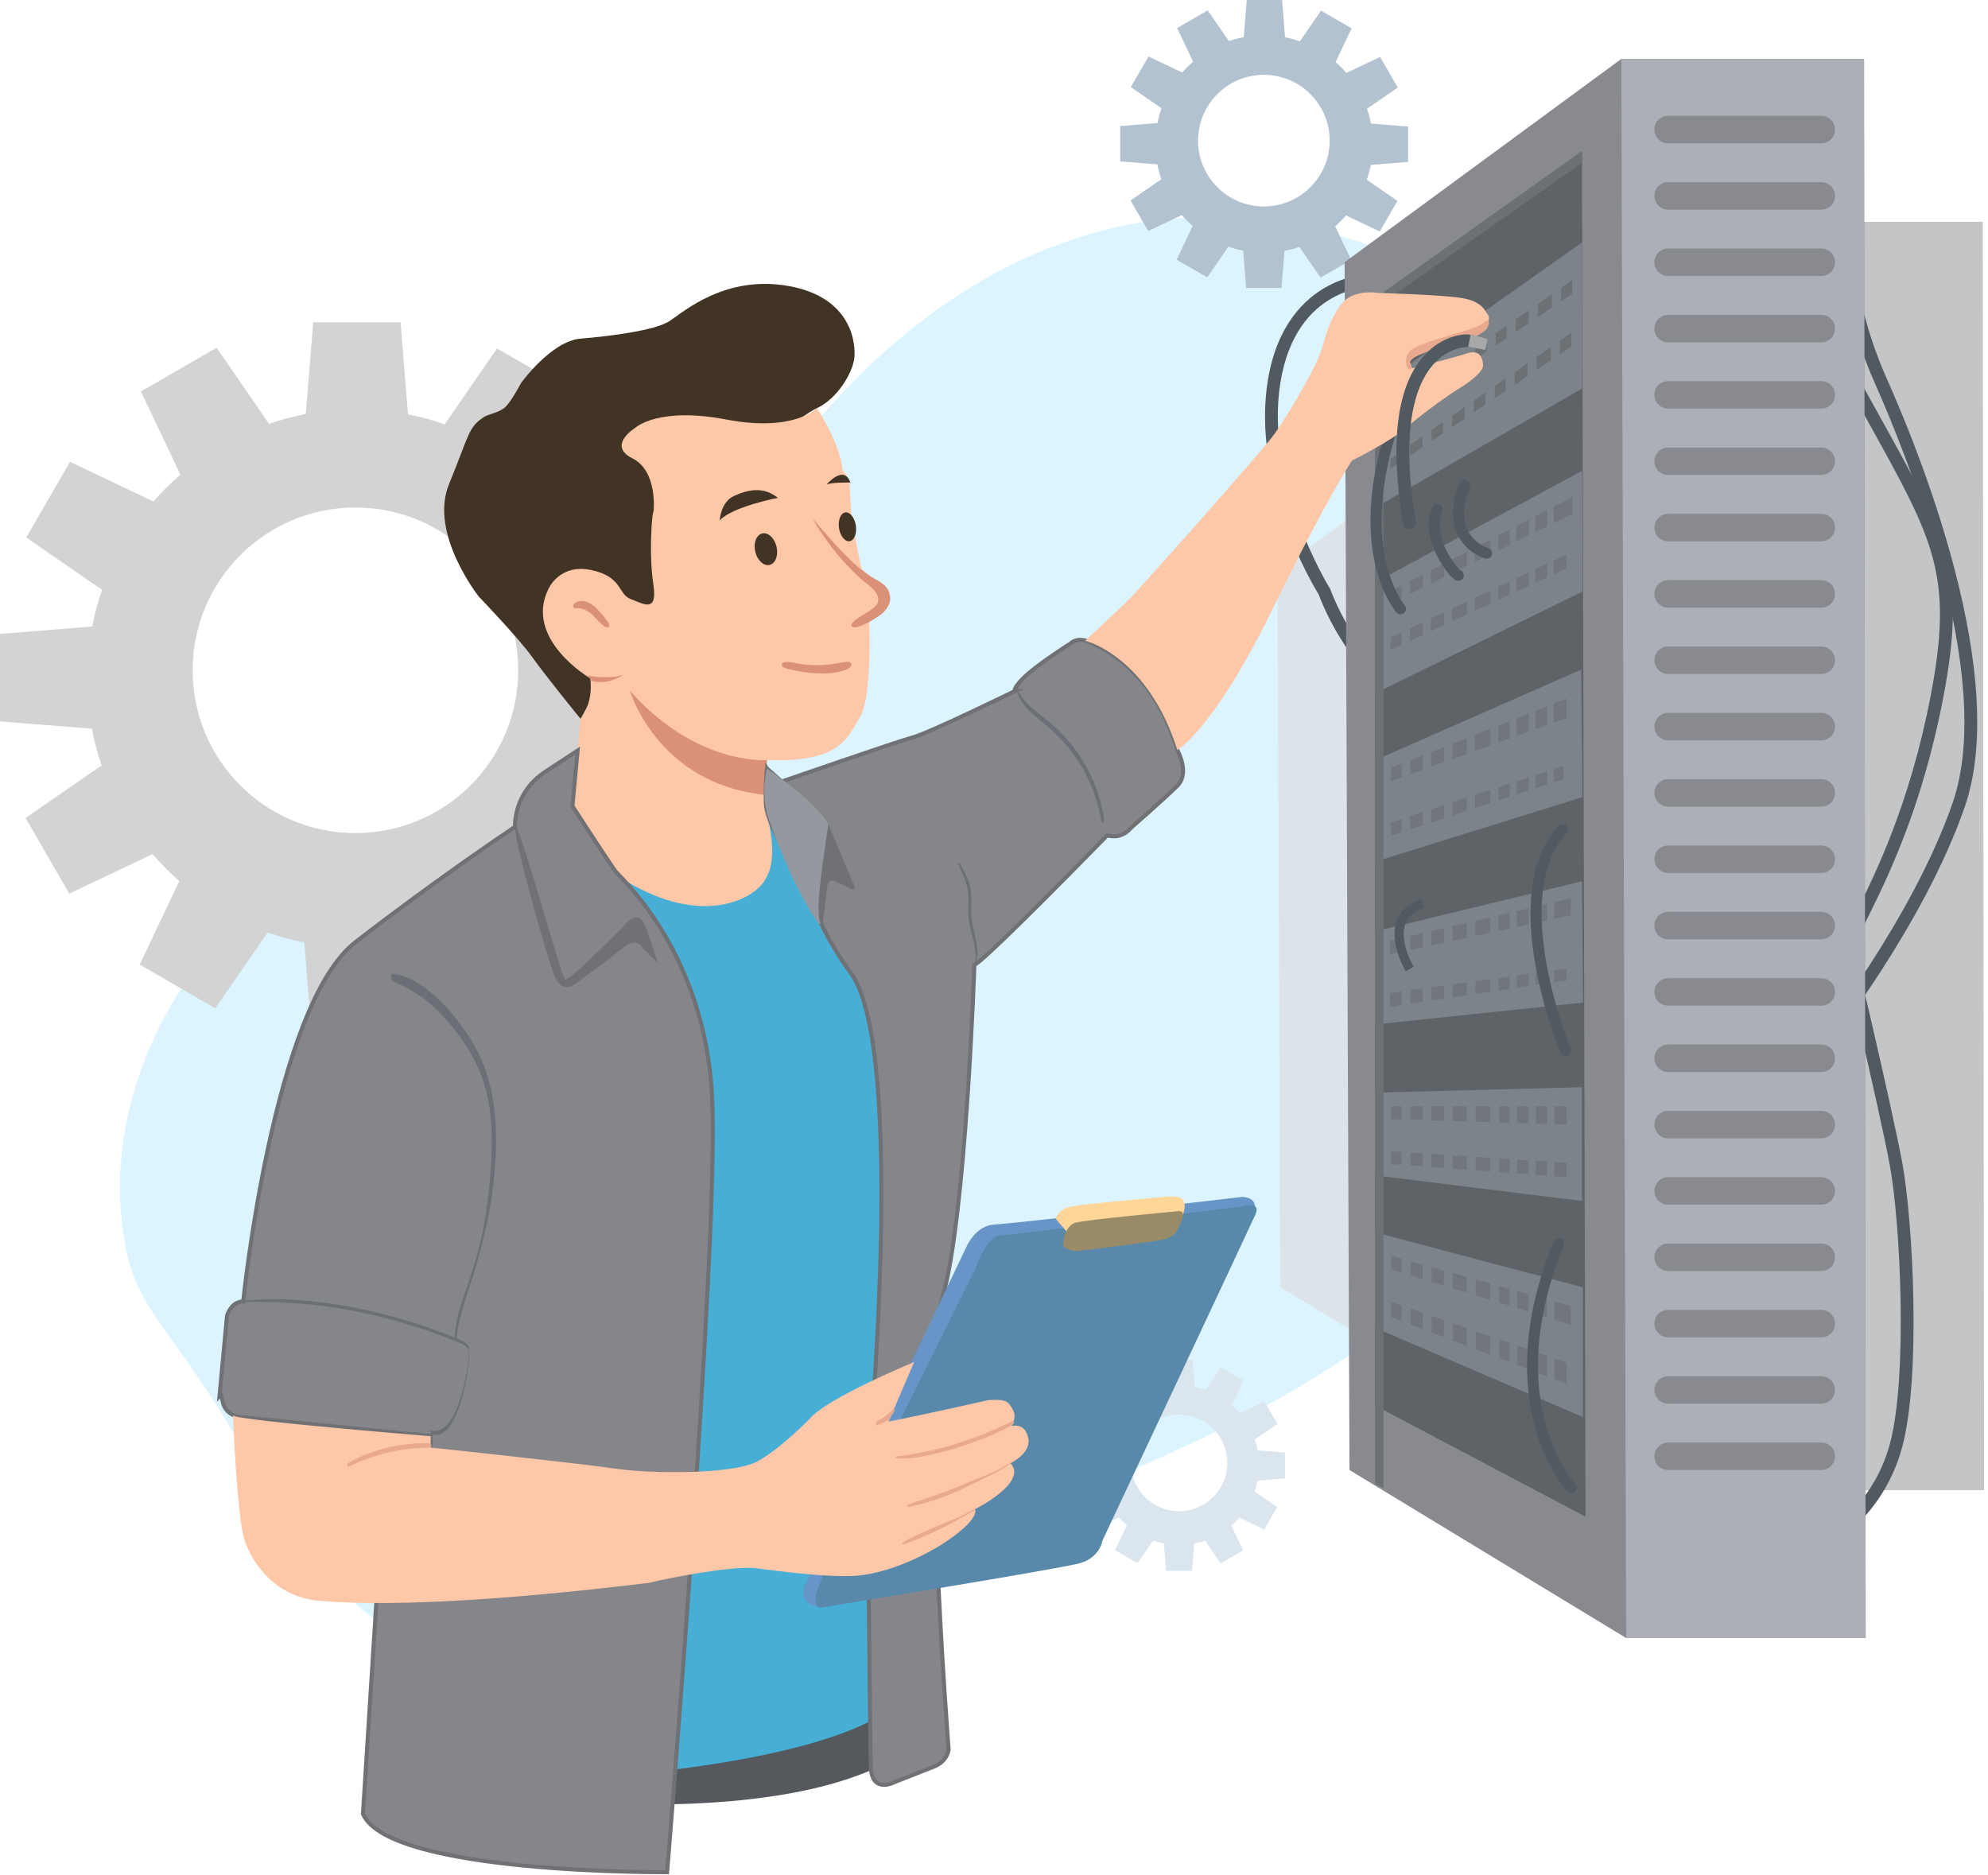 <svg width="493" height="465" viewBox="0 0 493 465" fill="none" xmlns="http://www.w3.org/2000/svg">
<g clip-path="url(#clip0_2166_9842)">
<path d="M29.96 300.24C27.53 268.72 45.55 234.94 69.78 220.47C75.82 216.87 85.88 211.33 97.5 208.77C120.74 203.63 138.52 203.01 155.75 183.75C166.18 172.29 171.32 155.35 177.46 142.01C179.5 137.61 181.43 134.03 183.87 130.09C194.4 113.42 213.3 87.43 242.96 69.91C257.99 61.07 275.78 54.93 292.82 54.08C341.39 51.99 391.17 78.94 414.53 121.81C442.47 172.98 422.33 231.53 393.45 274.52C387.64 283.35 382.58 290.28 376.17 298.07C344.05 337.09 308.09 353.78 251.98 376.69C238.77 382.05 225.21 387.47 211.9 392.6C181.65 403.71 168.22 421.34 137.53 416.33C128.59 414.87 102.51 407.83 97.89 404.95C84.43 396.56 72.13 381.63 69.45 376.35C42.78 324.07 32.17 328.83 29.97 300.24H29.96Z" fill="#DBF4FF"/>
<path d="M388.25 95.52L443.36 55.02H491.7L492.03 369.57H444.33L389.22 336.11L388.25 95.52Z" fill="#C4C5C6"/>
<path d="M316.81 141.57L357.5 111.66H393.2L393.44 343.94H358.22L317.52 319.23L316.81 141.57Z" fill="#DCE4EA"/>
<path d="M456.82 271.2C456.26 271.2 455.71 270.9 455.43 270.36C443.23 247.53 451.28 239.72 455.6 235.52C456.26 234.88 457.17 234 457.25 233.66C457.31 232.34 458.25 230.39 460.38 226.11C465 216.81 473.59 199.49 478.75 172.71C484.49 142.89 479.7 134.24 463.82 105.59C459.99 98.67 455.64 90.83 450.61 81.22C439.03 59.12 435.79 44.46 440.97 37.63C444.85 32.52 451.7 33.92 451.99 33.98C452.84 34.16 453.39 35 453.2 35.86C453.02 36.71 452.18 37.26 451.33 37.07C451.28 37.06 446.12 36.04 443.47 39.55C441.02 42.8 439.05 52.34 453.4 79.74C458.41 89.31 462.75 97.14 466.58 104.04C482.89 133.46 487.81 142.34 481.85 173.29C476.61 200.49 467.89 218.06 463.21 227.49C461.79 230.36 460.44 233.07 460.41 233.82C460.34 235.31 459.22 236.4 457.81 237.77C453.82 241.64 447.15 248.12 458.23 268.85C458.64 269.62 458.35 270.58 457.58 270.99C457.34 271.12 457.09 271.18 456.84 271.18L456.82 271.2Z" fill="#515A60"/>
<path d="M451.66 260.62C451.31 260.62 450.97 260.51 450.68 260.28C450 259.74 449.89 258.74 450.43 258.06C450.67 257.76 474.2 228.04 484.22 199.14C495.21 167.42 472.29 111.55 465.01 95.18C453.52 69.36 456.34 49.21 456.46 48.36C456.59 47.5 457.39 46.9 458.26 47.03C459.12 47.16 459.72 47.96 459.59 48.83C459.55 49.1 456.82 69.02 467.9 93.9C472.35 103.91 480.59 123.89 485.75 145.3C491.32 168.44 491.81 186.91 487.21 200.18C477.01 229.61 453.14 259.74 452.9 260.04C452.59 260.43 452.13 260.64 451.66 260.64V260.62Z" fill="#515A60"/>
<path d="M451.66 384.42C451.08 384.42 450.53 384.1 450.25 383.55C449.86 382.77 450.17 381.82 450.95 381.43C451.08 381.36 464.25 374.49 468.68 358.06C473.11 341.6 471.31 303.4 468.65 288.98C466.17 275.55 454.98 227.64 453.68 224.9C453.32 224.27 452.7 223.17 453.02 201.31C453.18 190.71 453.49 180.24 453.49 180.13C453.52 179.26 454.26 178.57 455.12 178.6C455.99 178.63 456.68 179.35 456.65 180.23C456.19 195.62 455.74 220.9 456.5 223.49C458.27 227.23 469.53 276.35 471.75 288.41C474.39 302.75 476.44 341.35 471.72 358.88C466.91 376.72 452.96 383.95 452.37 384.25C452.14 384.37 451.9 384.42 451.66 384.42Z" fill="#515A60"/>
<path d="M347.319 173.6C347.029 173.6 346.739 173.52 346.479 173.35C333.889 165.38 327.709 149.32 326.999 147.4C325.519 145 310.279 119.54 314.419 94.27C316.699 80.36 323.749 73.91 329.259 70.96C335.259 67.74 340.699 67.86 340.919 67.87C341.789 67.9 342.479 68.62 342.449 69.5C342.419 70.37 341.709 71.06 340.829 71.03C340.009 71.01 321.459 70.85 317.539 94.79C313.479 119.58 329.609 145.62 329.769 145.88L329.859 146.03L329.919 146.2C329.979 146.37 335.989 162.99 348.169 170.7C348.909 171.17 349.129 172.14 348.659 172.88C348.359 173.35 347.849 173.61 347.319 173.61V173.6Z" fill="#515A60"/>
<path d="M176.64 179.26V157.58L153.87 155.75C153.28 152.63 152.47 149.58 151.46 146.63L170.32 133.63L159.48 114.85L138.84 124.66C136.78 122.28 134.56 120.04 132.19 117.97L142.03 97.26L123.25 86.42L110.29 105.23C107.34 104.2 104.3 103.37 101.18 102.77L99.35 79.92H77.67L75.84 102.69C72.72 103.28 69.67 104.09 66.72 105.1L53.71 86.24L34.94 97.08L44.75 117.72C42.37 119.78 40.14 122 38.06 124.37L17.35 114.53L6.51 133.31L25.32 146.27C24.29 149.22 23.46 152.26 22.86 155.38L0.01 157.21V178.9L22.79 180.72C23.38 183.84 24.19 186.89 25.2 189.84L6.34 202.85L17.18 221.63L37.82 211.82C39.88 214.2 42.1 216.43 44.47 218.51L34.63 239.22L53.4 250.06L66.36 231.25C69.31 232.28 72.35 233.11 75.47 233.71L77.3 256.56H98.98L100.81 233.78C103.93 233.19 106.98 232.38 109.93 231.37L122.94 250.23L141.71 239.39L131.9 218.75C134.28 216.7 136.51 214.47 138.58 212.11L159.29 221.96L170.13 203.18L151.32 190.22C152.35 187.27 153.18 184.23 153.78 181.11L176.63 179.28L176.64 179.26ZM88.14 206.6C65.84 206.6 47.77 188.53 47.77 166.23C47.77 143.93 65.84 125.86 88.14 125.86C110.44 125.86 128.51 143.93 128.51 166.23C128.51 188.53 110.44 206.6 88.14 206.6Z" fill="#D3D3D3"/>
<path d="M349.19 40.15V31.39L339.98 30.65C339.74 29.39 339.42 28.16 339 26.97L346.63 21.71L342.25 14.12L333.9 18.09C333.07 17.13 332.17 16.23 331.21 15.39L335.19 7.02L327.6 2.64L322.36 10.25C321.17 9.83 319.94 9.5 318.68 9.25L317.94 0.01H309.18L308.44 9.22C307.18 9.46 305.95 9.78 304.76 10.2L299.5 2.57L291.91 6.95L295.88 15.3C294.92 16.13 294.02 17.03 293.18 17.99L284.81 14.01L280.43 21.6L288.04 26.84C287.62 28.03 287.29 29.26 287.04 30.52L277.8 31.26V40.02L287.01 40.76C287.25 42.02 287.58 43.25 287.99 44.45L280.36 49.71L284.74 57.3L293.09 53.33C293.92 54.29 294.81 55.19 295.77 56.03L291.79 64.4L299.38 68.78L304.62 61.17C305.81 61.59 307.04 61.92 308.3 62.17L309.04 71.41H317.8L318.54 62.2C319.8 61.96 321.03 61.64 322.22 61.22L327.48 68.85L335.07 64.47L331.1 56.12C332.06 55.29 332.96 54.39 333.8 53.43L342.17 57.41L346.55 49.82L338.94 44.58C339.36 43.39 339.69 42.16 339.94 40.9L349.18 40.16L349.19 40.15ZM313.42 51.2C304.41 51.2 297.1 43.9 297.1 34.88C297.1 25.86 304.4 18.56 313.42 18.56C322.44 18.56 329.74 25.86 329.74 34.88C329.74 43.9 322.44 51.2 313.42 51.2Z" fill="#B2C2D1"/>
<path d="M318.65 366.66V360.23L311.88 359.69C311.7 358.76 311.46 357.86 311.17 356.99L316.77 353.13L313.56 347.56L307.43 350.48C306.82 349.78 306.16 349.11 305.46 348.5L308.38 342.35L302.81 339.13L298.96 344.71C298.08 344.4 297.19 344.16 296.26 343.98L295.72 337.2H289.28L288.74 343.96C287.81 344.14 286.91 344.38 286.04 344.67L282.18 339.07L276.61 342.29L279.52 348.42C278.82 349.03 278.15 349.69 277.54 350.39L271.39 347.46L268.17 353.03L273.75 356.88C273.44 357.76 273.2 358.66 273.02 359.58L266.24 360.12V366.55L273.01 367.09C273.19 368.02 273.43 368.92 273.73 369.79L268.13 373.65L271.35 379.22L277.48 376.3C278.09 377 278.74 377.66 279.45 378.28L276.52 384.44L282.09 387.66L285.94 382.07C286.81 382.37 287.71 382.62 288.63 382.8L289.17 389.58H295.61L296.15 382.81C297.08 382.63 297.97 382.39 298.85 382.1L302.72 387.71L308.29 384.49L305.37 378.36C306.07 377.75 306.74 377.09 307.35 376.39L313.51 379.32L316.72 373.75L311.14 369.9C311.45 369.02 311.69 368.13 311.87 367.2L318.65 366.66ZM292.39 374.77C285.77 374.77 280.41 369.4 280.41 362.79C280.41 356.18 285.78 350.81 292.39 350.81C299 350.81 304.37 356.18 304.37 362.79C304.37 369.4 299 374.77 292.39 374.77Z" fill="#DAE5ED"/>
<path d="M333.449 65.03L402.069 14.61H462.259L462.659 406.23H403.269L334.659 364.57L333.449 65.03Z" fill="#888A90"/>
<path d="M402.069 14.61L403.269 406.23H462.659L462.259 14.61H402.069Z" fill="#ACAFB5"/>
<path d="M340.989 74.01L392.299 37.5L392.889 259.04L393.199 376.14L340.989 348.57V262.45V74.01Z" fill="#5E6368"/>
<path d="M340.989 96.37L392.339 60.12V96.37L340.989 125.92V96.37Z" fill="#7C8389"/>
<path d="M340.879 144.53L392.369 116.74L392.439 146.7L340.879 172.02V144.53Z" fill="#7C8389"/>
<path d="M340.879 188.6L392.119 166.05L392.439 197.68L340.879 213.75V188.6Z" fill="#7C8389"/>
<path d="M392.309 218.55L340.989 230.99V254.06L392.589 248.64L392.309 218.55Z" fill="#7C8389"/>
<path d="M392.339 297.84L340.989 291.49V270.98L392.339 269.62V297.84Z" fill="#7C8389"/>
<path d="M340.989 305.62L392.559 319.26V351.43L340.989 329.29V305.62Z" fill="#7C8389"/>
<path d="M340.989 367.98V93.42L343.099 91.92V369.09L340.989 367.98Z" fill="#6C7175"/>
<path d="M392.339 40.36L392.299 37.5L340.989 74.01V76.47L392.339 40.36Z" fill="#6C7175"/>
<path d="M358.099 91.58L355.289 93.53V96.25L358.099 94.35V91.58Z" fill="#6C7175"/>
<path d="M363.489 87.83L360.379 90V92.82L363.489 90.71V87.83Z" fill="#6C7175"/>
<path d="M347.579 98.9L345.029 100.67V103.19L347.579 101.46V98.9Z" fill="#6C7175"/>
<path d="M353.019 95.12L349.859 97.31V99.92L353.019 97.79V95.12Z" fill="#6C7175"/>
<path d="M368.66 84.23L365.76 86.249V89.18L368.66 87.219V84.23Z" fill="#6C7175"/>
<path d="M373.61 80.79L370.93 82.65V85.68L373.61 83.879V80.79Z" fill="#6C7175"/>
<path d="M384.839 72.97L381.359 75.39V78.63L384.839 76.28V72.97Z" fill="#6C7175"/>
<path d="M387.109 71.39V74.74L389.909 72.86V69.45L387.109 71.39Z" fill="#6C7175"/>
<path d="M379.089 76.97L375.879 79.21V82.34L379.089 80.17V76.97Z" fill="#6C7175"/>
<path d="M357.839 104.68L355.029 106.63V109.35L357.839 107.45V104.68Z" fill="#6C7175"/>
<path d="M363.229 100.93L360.109 103.09V105.91L363.229 103.81V100.93Z" fill="#6C7175"/>
<path d="M347.32 111.99L344.77 113.77V116.28L347.32 114.56V111.99Z" fill="#6C7175"/>
<path d="M352.76 108.21L349.6 110.41V113.02L352.76 110.88V108.21Z" fill="#6C7175"/>
<path d="M368.39 97.33L365.5 99.35V102.28L368.39 100.32V97.33Z" fill="#6C7175"/>
<path d="M373.35 93.88L370.67 95.75V98.78L373.35 96.97V93.88Z" fill="#6C7175"/>
<path d="M384.58 86.07L381.1 88.49V91.73L384.58 89.38V86.07Z" fill="#6C7175"/>
<path d="M386.85 84.49V87.84L389.65 85.95V82.54L386.85 84.49Z" fill="#6C7175"/>
<path d="M378.829 90.07L375.619 92.3V95.43L378.829 93.27V90.07Z" fill="#6C7175"/>
<path d="M349.619 147.3L352.859 145.71V142.5L349.619 144.18V147.3Z" fill="#71767C"/>
<path d="M360.089 142.13L363.779 140.32V136.84L360.089 138.75V142.13Z" fill="#71767C"/>
<path d="M376.039 134.27L379.119 132.75V128.87L376.039 130.47V134.27Z" fill="#71767C"/>
<path d="M371.559 136.48L374.429 135.06V131.31L371.559 132.8V136.48Z" fill="#71767C"/>
<path d="M385.299 125.67L385.309 129.7L389.909 127.43V123.28L385.299 125.67Z" fill="#71767C"/>
<path d="M345.028 149.56L347.658 148.27V145.2L345.028 146.55V149.56Z" fill="#71767C"/>
<path d="M365.738 139.35L369.599 137.44L369.608 133.81L365.729 135.82L365.738 139.35Z" fill="#71767C"/>
<path d="M354.818 144.73L358.128 143.11V139.76L354.818 141.48V144.73Z" fill="#71767C"/>
<path d="M380.729 131.96L383.709 130.48V126.49L380.719 128.05L380.729 131.96Z" fill="#71767C"/>
<path d="M380.738 144.54L383.708 143.16V139.79L380.738 141.19V144.54Z" fill="#71767C"/>
<path d="M354.829 156.54L358.119 155.01V151.83L354.829 153.38V156.54Z" fill="#71767C"/>
<path d="M371.578 148.78L374.428 147.46V144.15L371.568 145.5L371.578 148.78Z" fill="#71767C"/>
<path d="M349.639 158.95L352.849 157.46V154.31L349.629 155.83L349.639 158.95Z" fill="#71767C"/>
<path d="M360.109 154.1L363.769 152.4V149.17L360.099 150.9L360.109 154.1Z" fill="#71767C"/>
<path d="M376.049 146.71L379.119 145.29V141.95L376.049 143.39V146.71Z" fill="#71767C"/>
<path d="M344.769 161.2L347.649 159.87V156.76L345.029 157.99L344.769 161.2Z" fill="#71767C"/>
<path d="M388.508 137.53L385.318 139.03V142.41L388.508 140.94V137.53Z" fill="#71767C"/>
<path d="M365.748 151.48L369.598 149.7V146.43L365.738 148.24L365.748 151.48Z" fill="#71767C"/>
<path d="M349.729 235.57L352.819 234.9V231.42L349.729 232.15V235.57Z" fill="#71767C"/>
<path d="M371.679 230.85L374.409 230.26V226.35L371.669 226.99L371.679 230.85Z" fill="#71767C"/>
<path d="M360.199 233.31L363.739 232.56V228.86L360.199 229.69V233.31Z" fill="#71767C"/>
<path d="M365.849 232.1L369.569 231.3V227.49L365.839 228.36L365.849 232.1Z" fill="#71767C"/>
<path d="M376.129 229.89L379.099 229.25V225.25L376.129 225.95V229.89Z" fill="#71767C"/>
<path d="M380.819 228.88L383.679 228.26V224.17L380.809 224.85L380.819 228.88Z" fill="#71767C"/>
<path d="M354.929 234.45L358.099 233.77V230.19L354.919 230.93L354.929 234.45Z" fill="#71767C"/>
<path d="M344.719 236.65L347.619 236.02V232.65L344.719 233.31V236.65Z" fill="#71767C"/>
<path d="M385.399 227.9L389.539 227V222.79L385.389 223.77L385.399 227.9Z" fill="#71767C"/>
<path d="M376.139 244.97L379.089 244.52V241.53L376.139 241.93V244.97Z" fill="#71767C"/>
<path d="M354.948 248.12L358.088 247.65V244.39L354.938 244.82L354.948 248.12Z" fill="#71767C"/>
<path d="M365.858 246.5L369.568 245.94V242.83L365.858 243.33V246.5Z" fill="#71767C"/>
<path d="M371.688 245.63L374.398 245.22V242.17L371.688 242.54V245.63Z" fill="#71767C"/>
<path d="M349.748 248.9L352.818 248.44V245.11L349.738 245.53L349.748 248.9Z" fill="#71767C"/>
<path d="M380.829 244.27L383.679 243.84V240.9L380.829 241.3V244.27Z" fill="#71767C"/>
<path d="M360.209 247.34L363.739 246.81V243.62L360.209 244.1V247.34Z" fill="#71767C"/>
<path d="M344.719 249.75L347.619 249.21V245.82L344.719 246.35V249.75Z" fill="#71767C"/>
<path d="M388.509 240.25L385.409 240.67V243.58L388.509 243.12V240.25Z" fill="#71767C"/>
<path d="M371.729 278.37L374.389 278.45V274.35H371.729V278.37Z" fill="#71767C"/>
<path d="M376.179 278.51L379.079 278.6V274.35H376.169L376.179 278.51Z" fill="#71767C"/>
<path d="M354.979 277.84L358.078 277.94V274.35H354.979V277.84Z" fill="#71767C"/>
<path d="M380.858 278.66L383.668 278.75V274.35H380.858V278.66Z" fill="#71767C"/>
<path d="M349.778 277.67L352.808 277.77V274.35H349.778V277.67Z" fill="#71767C"/>
<path d="M388.508 274.35H385.438V278.8L388.508 278.9V274.35Z" fill="#71767C"/>
<path d="M365.898 278.18L369.548 278.3V274.35H365.898V278.18Z" fill="#71767C"/>
<path d="M360.249 278L363.729 278.12V274.35H360.249V278Z" fill="#71767C"/>
<path d="M344.959 277.56L347.609 277.6V274.35H344.959V277.56Z" fill="#71767C"/>
<path d="M365.919 290.24L369.549 290.51V287.14L365.909 286.89L365.919 290.24Z" fill="#71767C"/>
<path d="M376.188 291.01L379.078 291.23V287.77L376.188 287.58V291.01Z" fill="#71767C"/>
<path d="M380.879 291.37L383.659 291.58V288.07L380.869 287.89L380.879 291.37Z" fill="#71767C"/>
<path d="M388.509 288.4L385.449 288.19L385.459 291.71L388.509 291.94V288.4Z" fill="#71767C"/>
<path d="M371.748 290.68L374.388 290.88V287.46L371.738 287.28L371.748 290.68Z" fill="#71767C"/>
<path d="M344.959 288.77L347.609 288.86V285.67L344.959 285.59V288.77Z" fill="#71767C"/>
<path d="M349.799 289.03L352.799 289.25L352.809 286.02L349.789 285.82L349.799 289.03Z" fill="#71767C"/>
<path d="M354.998 289.42L358.068 289.65L358.078 286.37L354.988 286.17L354.998 289.42Z" fill="#71767C"/>
<path d="M360.269 289.81L363.719 290.07V286.75L360.259 286.52L360.269 289.81Z" fill="#71767C"/>
<path d="M371.778 323.05L374.378 323.85V319.66L371.778 318.93V323.05Z" fill="#71767C"/>
<path d="M365.949 321.26L369.539 322.36V318.31L365.949 317.3V321.26Z" fill="#71767C"/>
<path d="M385.488 327.28L389.538 328.52V323.91L385.488 322.77V327.28Z" fill="#71767C"/>
<path d="M380.908 325.86L383.658 326.71V322.26L380.898 321.49L380.908 325.86Z" fill="#71767C"/>
<path d="M344.959 314.76L347.589 315.61L347.599 312.16L344.959 311.35V314.76Z" fill="#71767C"/>
<path d="M355.029 317.9L358.069 318.83V315.1L355.019 314.24L355.029 317.9Z" fill="#71767C"/>
<path d="M349.828 316.3L352.788 317.21V313.62L349.818 312.78L349.828 316.3Z" fill="#71767C"/>
<path d="M376.219 324.42L379.069 325.3V320.98L376.219 320.17V324.42Z" fill="#71767C"/>
<path d="M360.299 319.52L363.709 320.57V316.68L360.299 315.72V319.52Z" fill="#71767C"/>
<path d="M371.799 336.81L374.369 337.79L374.379 333.05L371.799 332.15V336.81Z" fill="#71767C"/>
<path d="M385.509 342.02L388.509 343.17V337.95L385.499 336.91L385.509 342.02Z" fill="#71767C"/>
<path d="M344.959 326.67L347.589 327.6V323.75L344.959 322.86V326.67Z" fill="#71767C"/>
<path d="M380.919 340.28L383.649 341.32V336.27L380.919 335.31V340.28Z" fill="#71767C"/>
<path d="M376.229 338.5L379.069 339.58V334.67L376.229 333.69V338.5Z" fill="#71767C"/>
<path d="M355.039 330.44L358.059 331.59V327.38L355.039 326.34V330.44Z" fill="#71767C"/>
<path d="M365.969 334.59L369.539 335.95V331.36L365.969 330.13V334.59Z" fill="#71767C"/>
<path d="M349.839 328.46L352.789 329.58V325.56L349.839 324.53V328.46Z" fill="#71767C"/>
<path d="M360.319 332.44L363.699 333.73L363.709 329.34L360.309 328.16L360.319 332.44Z" fill="#71767C"/>
<path d="M388.509 173.24L385.349 174.49V179.19L388.509 178.05V173.24Z" fill="#71767C"/>
<path d="M354.869 190.15L358.109 188.99L358.119 185.24L354.869 186.52V190.15Z" fill="#71767C"/>
<path d="M380.769 180.84L383.699 179.78V175.14L380.769 176.29V180.84Z" fill="#71767C"/>
<path d="M349.679 192.02L352.839 190.88V187.32L349.669 188.57L349.679 192.02Z" fill="#71767C"/>
<path d="M360.149 188.26L363.759 186.95V183.01L360.139 184.44L360.149 188.26Z" fill="#71767C"/>
<path d="M344.959 193.69L347.639 192.76V189.37L344.959 190.35V193.69Z" fill="#71767C"/>
<path d="M365.788 186.22L369.588 184.86V180.71L365.778 182.21L365.788 186.22Z" fill="#71767C"/>
<path d="M371.618 184.13L374.418 183.12V178.8L371.608 179.91L371.618 184.13Z" fill="#71767C"/>
<path d="M376.089 182.52L379.109 181.43V176.95L376.079 178.14L376.089 182.52Z" fill="#71767C"/>
<path d="M371.629 198.51L374.419 197.6V194.28L371.629 195.2V198.51Z" fill="#71767C"/>
<path d="M376.099 197.05L379.109 196.06V192.74L376.089 193.73L376.099 197.05Z" fill="#71767C"/>
<path d="M354.889 204L358.109 202.95V199.65L354.889 200.71V204Z" fill="#71767C"/>
<path d="M344.959 207.27L347.629 206.38V203.1L344.959 203.98V207.27Z" fill="#71767C"/>
<path d="M380.778 195.51L383.688 194.56V191.23L380.778 192.19V195.51Z" fill="#71767C"/>
<path d="M387.728 189.9L385.358 190.68L385.368 194.01L387.728 193.23V189.9Z" fill="#71767C"/>
<path d="M365.809 200.42L369.579 199.18L369.589 195.87L365.799 197.12L365.809 200.42Z" fill="#71767C"/>
<path d="M349.698 205.71L352.828 204.68V201.38L349.688 202.42L349.698 205.71Z" fill="#71767C"/>
<path d="M360.159 202.28L363.749 201.1V197.79L360.159 198.97V202.28Z" fill="#71767C"/>
<path d="M413.67 35.54H451.65C453.54 35.54 455.06 34.01 455.06 32.13C455.06 30.25 453.53 28.72 451.65 28.72H413.67C411.78 28.72 410.26 30.25 410.26 32.13C410.26 34.01 411.79 35.54 413.67 35.54Z" fill="#888A90"/>
<path d="M451.66 45.17H413.68C411.79 45.17 410.27 46.7 410.27 48.58C410.27 50.46 411.8 51.99 413.68 51.99H451.66C453.55 51.99 455.07 50.46 455.07 48.58C455.07 46.7 453.54 45.17 451.66 45.17Z" fill="#888A90"/>
<path d="M451.66 61.62H413.67C411.786 61.62 410.26 63.146 410.26 65.03C410.26 66.913 411.786 68.44 413.67 68.44H451.66C453.543 68.44 455.07 66.913 455.07 65.03C455.07 63.146 453.543 61.62 451.66 61.62Z" fill="#888A90"/>
<path d="M451.66 78.08H413.67C411.786 78.08 410.26 79.606 410.26 81.49C410.26 83.373 411.786 84.9 413.67 84.9H451.66C453.543 84.9 455.07 83.373 455.07 81.49C455.07 79.606 453.543 78.08 451.66 78.08Z" fill="#888A90"/>
<path d="M451.66 94.519H413.67C411.786 94.519 410.26 96.046 410.26 97.93C410.26 99.813 411.786 101.34 413.67 101.34H451.66C453.543 101.34 455.07 99.813 455.07 97.93C455.07 96.046 453.543 94.519 451.66 94.519Z" fill="#888A90"/>
<path d="M451.66 110.979H413.68C411.79 110.979 410.27 112.509 410.27 114.389C410.27 116.269 411.8 117.799 413.68 117.799H451.66C453.55 117.799 455.07 116.269 455.07 114.389C455.07 112.509 453.54 110.979 451.66 110.979Z" fill="#888A90"/>
<path d="M451.66 127.43H413.68C411.79 127.43 410.27 128.96 410.27 130.84C410.27 132.72 411.8 134.25 413.68 134.25H451.66C453.55 134.25 455.07 132.72 455.07 130.84C455.07 128.96 453.54 127.43 451.66 127.43Z" fill="#888A90"/>
<path d="M451.66 143.88H413.68C411.79 143.88 410.27 145.41 410.27 147.29C410.27 149.17 411.8 150.7 413.68 150.7H451.66C453.55 150.7 455.07 149.17 455.07 147.29C455.07 145.41 453.54 143.88 451.66 143.88Z" fill="#888A90"/>
<path d="M451.66 160.33H413.68C411.79 160.33 410.27 161.86 410.27 163.74C410.27 165.62 411.8 167.15 413.68 167.15H451.66C453.55 167.15 455.07 165.62 455.07 163.74C455.07 161.86 453.54 160.33 451.66 160.33Z" fill="#888A90"/>
<path d="M451.66 176.78H413.68C411.79 176.78 410.27 178.31 410.27 180.19C410.27 182.07 411.8 183.6 413.68 183.6H451.66C453.55 183.6 455.07 182.07 455.07 180.19C455.07 178.31 453.54 176.78 451.66 176.78Z" fill="#888A90"/>
<path d="M451.66 193.229H413.68C411.79 193.229 410.27 194.759 410.27 196.639C410.27 198.519 411.8 200.049 413.68 200.049H451.66C453.55 200.049 455.07 198.519 455.07 196.639C455.07 194.759 453.54 193.229 451.66 193.229Z" fill="#888A90"/>
<path d="M451.66 209.68H413.68C411.79 209.68 410.27 211.21 410.27 213.09C410.27 214.97 411.8 216.5 413.68 216.5H451.66C453.55 216.5 455.07 214.97 455.07 213.09C455.07 211.21 453.54 209.68 451.66 209.68Z" fill="#888A90"/>
<path d="M451.66 226.14H413.67C411.786 226.14 410.26 227.666 410.26 229.55C410.26 231.433 411.786 232.96 413.67 232.96H451.66C453.543 232.96 455.07 231.433 455.07 229.55C455.07 227.666 453.543 226.14 451.66 226.14Z" fill="#888A90"/>
<path d="M451.66 242.59H413.68C411.79 242.59 410.27 244.12 410.27 246C410.27 247.88 411.8 249.41 413.68 249.41H451.66C453.55 249.41 455.07 247.88 455.07 246C455.07 244.12 453.54 242.59 451.66 242.59Z" fill="#888A90"/>
<path d="M451.66 259.04H413.68C411.79 259.04 410.27 260.57 410.27 262.45C410.27 264.33 411.8 265.86 413.68 265.86H451.66C453.55 265.86 455.07 264.33 455.07 262.45C455.07 260.57 453.54 259.04 451.66 259.04Z" fill="#888A90"/>
<path d="M451.66 275.49H413.68C411.79 275.49 410.27 277.02 410.27 278.9C410.27 280.78 411.8 282.31 413.68 282.31H451.66C453.55 282.31 455.07 280.78 455.07 278.9C455.07 277.02 453.54 275.49 451.66 275.49Z" fill="#888A90"/>
<path d="M451.66 291.94H413.68C411.79 291.94 410.27 293.47 410.27 295.35C410.27 297.23 411.8 298.76 413.68 298.76H451.66C453.55 298.76 455.07 297.23 455.07 295.35C455.07 293.47 453.54 291.94 451.66 291.94Z" fill="#888A90"/>
<path d="M451.66 308.39H413.68C411.79 308.39 410.27 309.92 410.27 311.8C410.27 313.68 411.8 315.21 413.68 315.21H451.66C453.55 315.21 455.07 313.68 455.07 311.8C455.07 309.92 453.54 308.39 451.66 308.39Z" fill="#888A90"/>
<path d="M451.66 324.84H413.68C411.79 324.84 410.27 326.37 410.27 328.25C410.27 330.13 411.8 331.66 413.68 331.66H451.66C453.55 331.66 455.07 330.13 455.07 328.25C455.07 326.37 453.54 324.84 451.66 324.84Z" fill="#888A90"/>
<path d="M451.66 341.3H413.68C411.79 341.3 410.27 342.83 410.27 344.71C410.27 346.59 411.8 348.12 413.68 348.12H451.66C453.55 348.12 455.07 346.59 455.07 344.71C455.07 342.83 453.54 341.3 451.66 341.3Z" fill="#888A90"/>
<path d="M451.66 357.75H413.68C411.79 357.75 410.27 359.28 410.27 361.16C410.27 363.04 411.8 364.57 413.68 364.57H451.66C453.55 364.57 455.07 363.04 455.07 361.16C455.07 359.28 453.54 357.75 451.66 357.75Z" fill="#888A90"/>
<path d="M347.32 152.33C346.94 152.33 346.57 152.17 346.3 151.87C345.72 151.21 332.26 135.2 346.06 99.71C346.33 99.01 347.12 98.67 347.81 98.94C348.51 99.21 348.85 100 348.58 100.69C341.69 118.41 342 130.91 343.48 138.28C345.07 146.22 348.31 150.06 348.34 150.09C348.83 150.66 348.77 151.51 348.2 152C347.94 152.22 347.63 152.33 347.31 152.33H347.32Z" fill="#515A60"/>
<path d="M361.66 144.05C361.31 144.05 360.9 143.91 360.43 143.51C358.37 141.76 352.08 133.26 355.19 125.89C355.48 125.2 356.27 124.88 356.96 125.17C357.65 125.46 357.97 126.26 357.68 126.94C355.16 132.89 360.77 140.27 362.12 141.41C362.39 141.51 362.64 141.7 362.81 141.96C363.21 142.59 363.02 143.43 362.39 143.83C362.2 143.95 361.95 144.05 361.66 144.05ZM360.98 141.52C360.98 141.52 360.97 141.52 360.96 141.53C360.96 141.53 360.97 141.53 360.98 141.52Z" fill="#515A60"/>
<path d="M389.639 370.28C389.279 370.28 388.919 370.14 388.649 369.85C388.439 369.63 383.539 364.3 380.669 353.93C378.049 344.45 376.719 328.77 385.289 307.87C385.569 307.18 386.369 306.85 387.059 307.13C387.749 307.41 388.079 308.2 387.799 308.9C379.559 329 380.769 344 383.239 353.04C385.909 362.82 390.589 367.95 390.629 368C391.139 368.55 391.109 369.4 390.559 369.91C390.299 370.15 389.969 370.27 389.639 370.27V370.28Z" fill="#515A60"/>
<path d="M388.25 261.94C387.72 261.94 387.22 261.63 387 261.1C386.34 259.5 370.93 221.77 386.47 204.79C386.98 204.24 387.83 204.2 388.38 204.71C388.93 205.21 388.97 206.07 388.46 206.62C374.08 222.33 389.34 259.69 389.49 260.06C389.78 260.75 389.45 261.54 388.76 261.83C388.59 261.9 388.41 261.93 388.24 261.93L388.25 261.94Z" fill="#515A60"/>
<path d="M368.659 138.56C368.529 138.56 368.409 138.54 368.279 138.51C368.089 138.46 363.689 137.13 361.519 132.69C359.819 129.21 359.969 124.89 361.969 119.84C362.249 119.14 363.029 118.8 363.729 119.08C364.429 119.36 364.769 120.14 364.489 120.84C362.779 125.15 362.599 128.73 363.959 131.5C365.619 134.88 369.009 135.9 369.049 135.91C369.769 136.12 370.179 136.87 369.969 137.59C369.799 138.18 369.259 138.57 368.669 138.57L368.659 138.56Z" fill="#515A60"/>
<path d="M348.63 240.89C348.46 240.6 344.38 233.81 346.4 228.36C347.33 225.83 349.38 224.04 352.48 223.02L353.18 225.16C350.73 225.96 349.21 227.26 348.52 229.13C346.88 233.56 350.52 239.66 350.56 239.72L348.63 240.89Z" fill="#515A60"/>
<path d="M145.31 447.1C155.34 447.58 202.66 450.04 225.05 433.96C237.94 424.7 228.84 410.3 228.84 410.3L154.52 413.86L145.32 447.1H145.31Z" fill="#55595E"/>
<path d="M143.97 178.27C143.97 178.27 135.41 167.76 132 162.98C128.59 158.2 118.76 147.98 118.76 147.98C118.76 147.98 106.32 132.33 111.34 120.09C116.36 107.85 116.06 106.03 119.97 103.44C121.11 102.68 123.38 102.44 124.99 101.23C126.6 100.02 129.2 95.01 129.2 95.01C129.2 95.01 136.69 84.58 143.98 83.98C151.27 83.38 162.51 81.98 166.12 79.57C169.73 77.16 179.96 68.14 195.61 70.94C211.26 73.74 212.26 85.19 211.86 88.8C211.46 92.41 207.71 98.83 202.57 101.24C197.43 103.65 196.02 108.06 182.78 106.86C169.54 105.66 163.52 108.67 163.52 108.67C163.52 108.67 166.33 111.08 169.54 114.69C172.75 118.3 169.71 117.9 169.94 127.33C170.17 136.76 162.05 144.98 162.05 144.98C162.05 144.98 165.33 159.64 159.91 155.62C154.49 151.6 150.88 140.76 144.46 141.36C138.04 141.96 141.44 150.6 143.04 155.62C144.64 160.64 137.48 162.03 148.78 169.85C148.78 169.85 146.73 173.06 143.99 178.28L143.97 178.27Z" fill="#423425"/>
<path d="M110.149 442.65C110.149 442.65 191.829 442.23 219.389 424.83C246.939 407.43 205.419 197.08 205.419 197.08L136.619 208.13L110.149 442.65Z" fill="#47AED6"/>
<path d="M141.97 199.939L143.97 178.269C143.97 178.269 147.18 174.659 146.38 168.239C146.38 168.239 129.93 158.609 135.95 146.169C135.95 146.169 138.61 139.749 146.51 141.349C154.41 142.949 153.2 147.369 156.41 148.569C159.62 149.769 163.11 152.109 162.03 144.959C160.84 137.089 161.74 126.629 162.07 126.899C162.07 126.899 163.23 116.869 156.82 113.659C150.41 110.449 157.62 106.039 157.62 106.039C157.62 106.039 163.24 100.819 180.09 104.039C196.95 107.249 202.56 101.229 202.56 101.229C202.56 101.229 208.08 109.259 208.98 116.679C208.98 116.679 210.48 117.979 210.69 120.489C210.9 122.999 211.09 127.809 211.09 127.809C211.09 127.809 213.3 140.449 213.7 141.049C214.1 141.649 225.03 149.479 215.51 153.689C215.51 153.689 216.41 172.549 213.3 177.759C210.19 182.969 208.28 189.189 190.23 188.489C190.23 188.489 189.02 196.519 190.63 203.939C192.24 211.359 191.73 216.779 188.12 220.189C184.51 223.599 172.57 229.519 153.91 217.679C153.91 217.679 149.8 212.659 146.69 207.649C143.58 202.639 141.98 199.929 141.98 199.929L141.97 199.939Z" fill="#FDC7A8"/>
<path d="M190.853 140.099C192.309 139.756 193.078 137.73 192.57 135.574C192.061 133.419 190.468 131.95 189.012 132.293C187.555 132.637 186.786 134.663 187.294 136.818C187.803 138.974 189.396 140.443 190.853 140.099Z" fill="#423425"/>
<path d="M210.685 134.22C211.838 134.049 212.535 132.311 212.241 130.339C211.948 128.367 210.776 126.907 209.623 127.079C208.471 127.25 207.774 128.988 208.067 130.96C208.361 132.932 209.533 134.392 210.685 134.22Z" fill="#423425"/>
<path d="M178.48 129.08C178.48 129.08 178.68 124.47 182.09 122.96C185.5 121.45 189.21 120.55 192.92 123.46C192.92 123.46 181.49 125.67 178.47 129.08H178.48Z" fill="#423425"/>
<path d="M204.96 120.17C204.96 120.17 209.28 115.06 210.88 119.67C210.88 119.67 206.27 119.57 204.96 120.17Z" fill="#423425"/>
<path d="M201.56 128.7C202.54 130.35 206.47 137.33 213.86 143.87C215.67 145.48 218.28 146.8 217.72 149.45C217.02 151.1 213.19 152.76 211.87 154C210.64 155.01 211.08 155.66 212.2 155.56C213.77 155.42 216.85 153.57 218.22 152.57C219.68 151.6 221 149.59 220.73 147.96C220.39 145.36 218.64 144.49 216.41 143.25C210.74 140.07 202.83 129.92 201.58 128.71L201.56 128.7Z" fill="#DB9078"/>
<path d="M193.88 165.05C193.95 165.33 194.2 165.5 194.46 165.58C195.85 166.14 203.3 167.88 208.61 166.47C209.52 166.26 210.92 165.79 211.15 164.96C211.26 164.43 210.68 164.09 210.15 164.1C209.75 164.1 209.42 164.21 209.06 164.25C207.7 164.44 203.37 165.55 197.76 164.55C196.72 164.36 193.99 163.54 193.88 165.01V165.05Z" fill="#DB9078"/>
<path d="M142.87 150.849C142.87 150.849 145.08 150.349 147.58 153.159C150.08 155.969 150.69 155.589 150.69 155.589C150.69 155.589 151.59 155.359 150.69 154.159C149.79 152.959 147.38 149.549 145.07 149.139C142.76 148.729 142.26 149.939 142.26 149.939C142.26 149.939 141.73 150.809 142.86 150.839L142.87 150.849Z" fill="#DB9078"/>
<path d="M145.31 167.54C145.31 167.54 151.8 168.6 154.51 167.3C154.51 167.3 150.96 170.19 146.44 168.78C146.39 168.77 146.38 168.23 146.38 168.23L145.31 167.54Z" fill="#DB9078"/>
<path d="M156.21 171.31C156.21 171.31 163.03 194.38 189.61 197.09L190.21 188.5C190.21 188.5 172.75 189.97 156.21 171.31Z" fill="#DB9078"/>
<path d="M54.43 346.289L56.3 326.229C56.3 326.229 57.37 322.749 60.31 322.749C60.31 322.749 67.8 249.449 88.13 233.669C108.46 217.889 127.72 205.049 127.72 205.049C127.72 205.049 127.18 196.679 135.21 191.409L143.24 186.129L141.96 199.929C141.96 199.929 151.58 214.769 152.74 216.229C153.9 217.689 175.03 236.309 176.63 272.689C178.24 309.069 165.44 464.299 165.44 464.299C165.44 464.299 96.42 464.839 90.01 449.849L93.76 390.409L106.8 358.949V356.139L59.19 351.399C59.19 351.399 55.86 350.899 55.24 347.649C54.62 344.399 54.44 346.279 54.44 346.279L54.43 346.289Z" fill="#84868A" stroke="#6F7175" stroke-miterlimit="10"/>
<path d="M190.219 190.609L193.869 193.819C193.869 193.819 222.419 183.919 226.429 182.849C230.439 181.779 251.839 171.309 251.839 171.309C251.839 171.309 250.769 171.269 253.709 168.229C256.649 165.189 265.479 159.569 265.479 159.569C265.479 159.569 267.279 157.589 271.039 159.569C274.799 161.549 286.339 166.989 291.959 186.019C291.959 186.019 295.169 191.669 291.959 194.879C288.749 198.089 280.459 205.309 280.459 205.309C280.459 205.309 278.319 208.249 274.569 207.179C274.569 207.179 244.049 238.479 241.639 239.279C241.639 239.279 239.569 301.419 233.799 321.489C228.029 341.559 235.249 433.889 235.249 433.889C235.249 433.889 234.979 436.829 231.499 438.169C228.019 439.509 221.329 442.179 221.329 442.179C221.329 442.179 216.249 444.589 215.979 438.429C215.709 432.269 215.179 364.999 215.179 364.999C215.179 364.999 225.029 261.369 211.139 241.509C211.139 241.509 205.389 233.909 202.499 226.369C200.359 220.789 197.739 215.049 195.119 211.979C195.119 211.979 190.059 203.669 189.919 199.129C189.779 194.589 190.199 190.579 190.199 190.579L190.219 190.609Z" fill="#84868A" stroke="#6F7175" stroke-miterlimit="10"/>
<path d="M205.41 204.409C205.41 204.409 205 231.759 202.95 228.939C197.04 220.779 190.97 204.739 190.21 201.709C188.71 195.689 190.21 190.609 190.21 190.609C190.21 190.609 201.86 198.259 205.41 204.409Z" fill="#95989E"/>
<path d="M204.09 228.509L205.21 219.489C205.31 218.649 206.21 218.149 206.98 218.509L211.44 220.569C211.77 220.719 212.12 220.389 211.98 220.049L205.43 204.419C205.43 204.419 202.87 220.349 202.98 225.499C203.09 230.649 204.1 228.519 204.1 228.519L204.09 228.509Z" fill="#6F7177"/>
<path d="M163.139 238.839L159.289 235.039C159.289 235.039 158.019 232.129 154.509 235.039C150.999 237.949 142.149 244.369 142.149 244.369C142.149 244.369 139.229 246.509 137.359 241.689C135.489 236.869 127.419 208.249 127.729 205.039C128.039 201.829 138.699 240.079 139.499 241.419C140.299 242.759 139.449 243.829 142.149 241.689C144.849 239.549 154.509 229.839 154.509 229.839C154.509 229.839 158.249 224.689 160.109 229.839C161.969 234.989 163.139 238.839 163.139 238.839Z" fill="#6F7177"/>
<path d="M199.409 393.54L239.729 309.08C239.729 309.08 241.939 303.86 246.749 303.66C251.559 303.46 307.939 296.84 307.939 296.84C307.939 296.84 312.759 296.64 310.749 301.45C308.739 306.26 272.829 382.3 272.829 382.3C272.829 382.3 272.429 385.91 265.809 387.52C259.189 389.13 205.619 398.35 205.619 398.35C205.619 398.35 197.999 399.75 199.399 393.53L199.409 393.54Z" fill="#6895C8"/>
<path d="M203.38 398.709C203.38 398.709 200.77 398.509 203.38 392.489C205.99 386.469 241.9 314.649 241.9 314.649C241.9 314.649 244.71 306.619 247.72 306.429C250.73 306.239 307.71 299.209 307.71 299.209C307.71 299.209 312.93 297.599 311.32 301.209C309.71 304.819 273.4 382.059 273.4 382.059C273.4 382.059 272.8 386.269 267.78 387.679C262.76 389.089 203.38 398.709 203.38 398.709Z" fill="#5989AA"/>
<path d="M261.81 302.259C261.81 302.259 262.21 299.749 266.22 299.099C270.23 298.449 288.49 296.849 288.49 296.849C288.49 296.849 292.7 296.249 293.41 297.649C294.12 299.049 293.71 299.82 293.41 301.14C293.11 302.46 265.22 306.269 265.22 306.269L261.81 302.259Z" fill="#FFD698"/>
<path d="M263.609 308.28C263.609 308.28 264.009 304.07 266.619 303.26C269.229 302.45 291.499 300.45 291.499 300.45C291.499 300.45 294.309 299.65 293.109 302.45C291.909 305.25 291.709 306.46 288.899 307.27C286.089 308.08 266.829 310.28 266.829 310.28C266.829 310.28 263.259 309.97 263.619 308.28H263.609Z" fill="#998B67"/>
<path d="M269.1 158.94C269.7 158.94 284.75 163.15 291.97 186.02C291.97 186.02 301 180.8 315.24 151.71C329.49 122.62 335.3 114.19 335.3 114.19C335.3 114.19 345.13 109.37 349.14 105.76C353.15 102.15 360.57 97.129 360.57 97.129C360.57 97.129 367.99 92.919 367.79 90.51C367.59 88.1 366.58 86.7 363.58 87.7C360.58 88.7 350.34 91.309 350.34 91.309C350.34 91.309 347.33 89.45 352.15 87.37C356.97 85.29 363.79 83.689 366.19 82.68C368.59 81.669 369.8 79.07 369 78.07C368.2 77.07 367.6 74.659 362.18 73.859C356.76 73.059 341.72 72.65 341.72 72.65C341.72 72.65 335.3 71.439 332.29 75.859C329.28 80.279 329.08 82.48 327.68 86.889C326.28 91.299 318.85 103.94 315.64 108.16C312.43 112.38 293.17 134.04 293.17 134.04C293.17 134.04 283.14 145.28 281.33 147.28C279.52 149.28 269.09 158.92 269.09 158.92L269.1 158.94Z" fill="#FDC7A8"/>
<path d="M57.77 351.01C57.77 351.01 58.77 375.89 60.58 381.71C62.389 387.53 68.2 395.96 78.829 396.96C89.46 397.96 113.14 398.36 160.89 392.55L163.5 391.95C163.5 391.95 181.15 388.14 187.57 388.94C193.99 389.74 204.82 391.2 212.05 390.8C219.28 390.4 229.51 386.14 236.33 381.12C243.15 376.1 241.75 374.29 241.75 374.29C241.75 374.29 255.08 367.67 250.58 362.86C250.58 362.86 255.8 360.45 254.99 356.64C254.18 352.83 251.38 353.63 250.98 353.63C250.58 353.63 252.38 351.82 251.18 349.62C249.98 347.42 249.57 347.01 245.16 347.21C245.16 347.21 230.95 350.45 220.35 352.56L226.7 337.78C226.7 337.78 204.9 346.74 200.69 351.96C200.69 351.96 192.98 359.85 187.45 362.6C181.52 365.54 162.17 365.61 152.54 364.21C142.91 362.81 106.8 358.99 106.8 358.99V356.18C106.8 356.18 58.919 352.3 57.779 351.03L57.77 351.01Z" fill="#FDC7A8"/>
<path d="M252.169 171.48C252.569 172.72 253.189 173.85 254.009 174.87C254.829 175.89 255.739 176.76 256.699 177.6C257.659 178.44 258.659 179.22 259.629 180.03C260.599 180.84 261.549 181.7 262.449 182.63C264.289 184.49 265.929 186.55 267.359 188.75C267.539 189.02 267.709 189.3 267.879 189.57C267.899 189.6 267.919 189.63 267.939 189.66C268.019 189.79 267.879 189.56 267.959 189.69C267.999 189.75 268.039 189.82 268.079 189.88C268.169 190.02 268.249 190.16 268.329 190.31C268.659 190.88 268.979 191.45 269.269 192.03C269.869 193.19 270.409 194.38 270.889 195.59C270.949 195.74 271.009 195.9 271.069 196.05C271.069 196.08 271.089 196.1 271.099 196.14C271.119 196.19 271.149 196.33 271.099 196.14C271.119 196.23 271.159 196.31 271.189 196.39C271.299 196.7 271.419 197.01 271.519 197.32C271.729 197.93 271.919 198.54 272.099 199.17C272.279 199.8 272.439 200.41 272.589 201.04C272.609 201.12 272.629 201.2 272.639 201.28C272.639 201.32 272.659 201.35 272.659 201.39C272.599 201.15 272.639 201.31 272.659 201.36C272.699 201.52 272.729 201.68 272.759 201.84C272.789 201.99 272.819 202.13 272.849 202.28C272.879 202.43 272.899 202.56 272.939 202.7C272.949 202.76 273.019 203.06 272.959 202.8C272.989 202.94 273.019 203.09 273.049 203.23C273.099 203.45 273.179 203.65 273.269 203.85C273.319 203.96 273.429 204.07 273.549 204C273.679 203.93 273.739 203.7 273.739 203.56C273.749 203.3 273.769 203.05 273.739 202.78C273.719 202.61 273.699 202.45 273.679 202.28C273.629 201.95 273.569 201.63 273.499 201.3C273.359 200.61 273.199 199.93 273.029 199.25C272.699 197.99 272.309 196.74 271.859 195.52C270.909 192.99 269.719 190.57 268.289 188.28C266.859 185.99 265.319 184.01 263.519 182.12C262.609 181.16 261.649 180.26 260.649 179.4C259.649 178.54 258.679 177.82 257.689 177.04C255.809 175.55 253.909 173.97 252.739 171.83C252.599 171.58 252.479 171.32 252.369 171.06C252.329 170.97 252.249 170.94 252.189 171.04C252.129 171.15 252.129 171.33 252.169 171.45V171.48Z" fill="#6C6F76"/>
<path d="M113.17 332.379C113.81 325.399 116.73 318.909 118.57 312.209C120.43 305.449 121.93 298.599 122.58 291.599C123.23 284.599 123.28 277.839 121.94 271.089C121.28 267.749 120.25 264.489 118.77 261.429C117.29 258.369 115.36 255.499 113.24 252.819C111.13 250.149 108.8 247.649 106.12 245.549C104.81 244.529 103.41 243.599 101.93 242.839C100.45 242.079 98.94 241.679 97.31 241.509C96.81 241.459 96.87 243.089 97.26 243.259C99.95 244.429 102.66 245.839 105.02 247.599C107.38 249.359 109.4 251.399 111.28 253.599C115.46 258.499 118.86 264.019 120.5 270.289C122.15 276.619 122.12 283.319 121.69 289.809C121.24 296.689 120.35 303.659 118.56 310.329C117.57 314.019 116.34 317.629 115.09 321.249C113.84 324.869 112.78 328.459 112.74 332.299C112.74 332.669 113.13 332.869 113.17 332.399V332.379Z" fill="#6C6F76"/>
<path d="M241.96 238.939C242.52 237.379 242.46 235.709 242.2 234.099C242.06 233.209 241.87 232.329 241.66 231.449C241.61 231.259 241.57 231.079 241.53 230.899C241.51 230.799 241.48 230.699 241.46 230.599C241.5 230.759 241.46 230.599 241.46 230.559C241.45 230.489 241.43 230.429 241.41 230.359C241.32 229.959 241.23 229.559 241.16 229.159C241.09 228.759 241.02 228.359 240.96 227.959C240.94 227.769 240.91 227.589 240.9 227.409C240.9 227.359 240.9 227.309 240.88 227.259C240.86 227.079 240.88 227.429 240.88 227.259C240.88 227.129 240.86 226.999 240.86 226.879C240.81 225.999 240.84 225.109 240.86 224.229C240.88 223.299 240.88 222.369 240.8 221.439C240.72 220.569 240.55 219.709 240.28 218.879C240 217.969 239.6 217.099 239.18 216.249C238.98 215.849 238.76 215.469 238.53 215.079C238.3 214.689 238.13 214.279 237.84 213.959C237.78 213.889 237.73 213.939 237.7 214.009C237.65 214.099 237.66 214.239 237.7 214.339C237.83 214.759 238.03 215.159 238.21 215.569C238.29 215.749 238.37 215.929 238.45 216.109C238.54 216.329 238.62 216.559 238.72 216.769C238.88 217.139 239.04 217.519 239.18 217.899C239.26 218.109 239.33 218.249 239.4 218.519C239.45 218.719 239.52 218.919 239.58 219.119C239.64 219.299 239.69 219.489 239.74 219.669C239.77 219.769 239.79 219.869 239.82 219.969C239.83 220.019 239.84 220.069 239.86 220.119C239.86 220.149 239.87 220.189 239.88 220.219C239.86 220.129 239.86 220.119 239.88 220.189C239.96 220.579 240.03 220.969 240.08 221.359C240.09 221.469 240.1 221.579 240.12 221.689C240.14 221.879 240.11 221.509 240.12 221.709C240.12 221.759 240.12 221.819 240.13 221.869C240.14 222.089 240.15 222.309 240.16 222.529C240.17 222.969 240.16 223.409 240.16 223.849C240.14 224.719 240.11 225.579 240.13 226.449C240.13 226.649 240.15 226.859 240.16 227.049C240.16 227.209 240.18 227.359 240.2 227.519C240.18 227.299 240.2 227.479 240.2 227.519C240.2 227.619 240.22 227.719 240.23 227.819C240.27 228.219 240.34 228.619 240.41 229.009C240.56 229.829 240.76 230.639 240.96 231.449C241.06 231.839 241.16 232.239 241.25 232.629C241.3 232.819 241.34 233.019 241.39 233.209C241.41 233.299 241.44 233.399 241.46 233.499C241.5 233.659 241.43 233.379 241.46 233.549C241.47 233.609 241.49 233.679 241.51 233.739C241.6 234.159 241.69 234.579 241.76 235.009C241.79 235.219 241.82 235.429 241.85 235.639C241.86 235.749 241.87 235.869 241.89 235.979C241.89 236.029 241.89 236.069 241.91 236.119C241.91 236.139 241.93 236.329 241.91 236.219C241.98 237.089 241.97 237.949 241.83 238.809C241.81 238.909 241.91 239.089 241.97 238.919L241.96 238.939Z" fill="#6C6F76"/>
<path d="M60.32 322.94C61.3 322.89 62.27 322.85 63.25 322.85C64.23 322.85 65.19 322.89 66.17 322.9C68.13 322.9 70.09 323.01 72.04 323.12C73.99 323.23 75.99 323.4 77.95 323.62C79.91 323.84 81.87 324.11 83.83 324.42C85.79 324.73 87.73 325.11 89.68 325.51C91.63 325.91 93.55 326.36 95.47 326.86C97.39 327.36 99.29 327.88 101.18 328.46C103.07 329.04 104.94 329.64 106.8 330.29C108.66 330.94 110.49 331.6 112.3 332.33C113.13 332.66 113.99 332.97 114.78 333.4C115.37 333.73 115.98 334.18 116.25 334.82C116.25 334.82 116.25 334.84 116.25 334.85C116.25 334.8 116.26 334.88 116.25 334.85C116.25 334.88 116.25 334.91 116.27 334.94C116.27 334.97 116.27 334.86 116.27 334.93C116.27 334.95 116.27 334.97 116.27 334.98C116.27 335.05 116.27 334.89 116.27 334.95C116.27 334.97 116.27 334.99 116.27 335.01C116.27 335.1 116.27 334.92 116.27 334.98V335.05C116.27 335.14 116.27 335.08 116.27 335.01V335.17C116.27 335.28 116.27 335.05 116.27 335.15V335.33C116.27 335.4 116.27 335.42 116.27 335.33V335.43C116.27 335.5 116.27 335.57 116.27 335.63C116.27 335.7 116.27 335.77 116.27 335.84V335.89C116.27 335.95 116.27 335.8 116.27 335.86C116.27 335.9 116.27 335.94 116.27 335.98C116.25 336.31 116.22 336.65 116.19 336.98C116.17 337.17 116.15 337.35 116.13 337.54C116.13 337.62 116.13 337.49 116.13 337.55C116.13 337.57 116.13 337.6 116.13 337.62C116.13 337.67 116.12 337.72 116.11 337.77C116.1 337.87 116.09 337.97 116.07 338.06C116.02 338.49 115.96 338.91 115.89 339.34C115.75 340.29 115.58 341.23 115.38 342.17C115.18 343.17 114.95 344.15 114.68 345.13C114.41 346.11 114.11 347.1 113.76 348.06C113.43 348.97 113.06 349.86 112.61 350.72C112.22 351.48 111.77 352.21 111.24 352.88C110.79 353.44 110.26 353.96 109.65 354.33C109.1 354.66 108.46 354.85 107.81 354.87C107.49 354.87 107.14 354.84 106.83 354.75C106.79 354.74 106.79 355.17 106.79 355.2C106.79 355.3 106.79 355.41 106.81 355.52C106.81 355.55 106.81 355.64 106.85 355.65C107.5 355.85 108.16 355.96 108.83 355.78C109.5 355.6 110.06 355.23 110.55 354.78C111.14 354.24 111.63 353.6 112.05 352.92C112.54 352.13 112.95 351.28 113.31 350.42C113.7 349.48 114.04 348.52 114.33 347.54C114.62 346.56 114.9 345.52 115.14 344.5C115.38 343.48 115.57 342.5 115.75 341.48C115.9 340.58 116.03 339.68 116.14 338.78C116.23 338 116.31 337.22 116.34 336.44C116.37 335.82 116.39 335.2 116.34 334.58C116.33 334.39 116.31 334.19 116.25 334.01C116.19 333.83 116.06 333.65 115.94 333.5C115.7 333.19 115.39 332.94 115.06 332.74C114.32 332.28 113.48 332 112.68 331.68C111.76 331.32 110.84 330.96 109.91 330.61C108.05 329.91 106.19 329.25 104.31 328.62C102.43 327.99 100.5 327.4 98.57 326.85C96.64 326.3 94.71 325.79 92.76 325.33C90.81 324.87 88.86 324.45 86.89 324.08C84.92 323.71 82.94 323.39 80.95 323.13C78.96 322.87 77 322.65 75.01 322.49C73.02 322.33 71.06 322.23 69.08 322.21C68.09 322.2 67.1 322.19 66.11 322.21C65.12 322.23 64.13 322.3 63.15 322.37C62.17 322.44 61.25 322.49 60.3 322.57C60.27 322.57 60.29 322.94 60.3 322.94H60.32Z" fill="#6C6F76"/>
<path d="M106.88 358.189C106.73 358.089 106.55 357.909 106.37 357.899C106.19 357.889 106 357.899 105.81 357.899C105.46 357.899 105.11 357.899 104.77 357.899C104.07 357.919 103.37 357.949 102.67 357.999C101.29 358.099 99.909 358.279 98.54 358.509C95.779 358.989 93.09 359.769 90.499 360.819C89.769 361.109 89.059 361.419 88.35 361.759C87.99 361.939 87.629 362.119 87.279 362.299C87.1 362.389 86.919 362.479 86.76 362.579C86.57 362.699 86.4 362.829 86.219 362.949C86.129 363.019 86.15 363.279 86.159 363.369C86.159 363.399 86.189 363.809 86.249 363.789C86.4 363.739 86.549 363.679 86.7 363.629C86.87 363.569 87.029 363.489 87.2 363.409C87.51 363.269 87.82 363.119 88.139 362.979C88.779 362.699 89.419 362.419 90.07 362.159C91.359 361.649 92.669 361.189 93.999 360.809C96.68 360.029 99.43 359.489 102.21 359.219C102.99 359.149 103.76 359.089 104.54 359.069C104.94 359.059 105.33 359.049 105.73 359.039H106.31C106.44 359.039 106.5 359.039 106.61 358.959C106.71 358.899 106.81 358.829 106.91 358.769C106.98 358.729 106.96 358.539 106.96 358.469C106.96 358.399 106.97 358.219 106.9 358.169L106.88 358.189Z" fill="#E9A98E"/>
<path d="M220.04 352.319C220.04 352.319 220.11 352.299 220.14 352.269H220.12C220.12 352.269 220.19 352.259 220.21 352.239C220.24 352.209 220.26 352.159 220.29 352.129C220.34 352.059 220.39 351.989 220.44 351.919C220.54 351.779 220.65 351.639 220.75 351.499C220.96 351.219 221.17 350.929 221.38 350.639C221.5 350.469 221.61 350.309 221.73 350.139C221.77 350.079 221.78 349.989 221.79 349.919C221.8 349.799 221.8 349.679 221.79 349.549C221.79 349.459 221.78 349.349 221.74 349.269C221.73 349.239 221.7 349.179 221.66 349.219C221.01 350.009 220.24 350.719 219.41 351.319C219.17 351.499 218.91 351.659 218.66 351.819L218.69 351.799C218.26 352.059 217.82 352.309 217.37 352.519C217.32 352.549 217.31 352.609 217.29 352.659C217.27 352.769 217.26 352.889 217.27 352.999C217.28 353.109 217.27 353.229 217.31 353.339C217.31 353.369 217.35 353.499 217.4 353.479C217.84 353.309 218.27 353.149 218.7 352.959C219.13 352.769 219.54 352.579 219.95 352.359C220.05 352.309 220.15 352.259 220.26 352.199C220.31 352.169 220.36 352.149 220.41 352.119C220.43 352.109 220.46 352.089 220.48 352.079C220.56 352.029 220.56 351.929 220.57 351.849C220.59 351.729 220.62 351.599 220.61 351.479C220.61 351.429 220.61 351.379 220.57 351.339H220.56C220.51 351.249 220.47 351.179 220.43 351.099C220.41 351.099 220.39 351.119 220.38 351.129C220.28 351.179 220.18 351.239 220.07 351.289C219.66 351.509 219.24 351.709 218.82 351.899C218.34 352.119 217.85 352.319 217.36 352.499L217.38 353.469C218.04 353.179 218.67 352.819 219.27 352.399C219.87 351.979 220.41 351.519 220.91 351.009C221.2 350.719 221.47 350.409 221.73 350.099L221.65 349.189C221.21 349.819 220.78 350.459 220.35 351.089C220.29 351.179 220.23 351.269 220.16 351.369C220.08 351.489 220.03 351.639 219.98 351.769C219.94 351.859 219.95 351.979 219.96 352.079C219.96 352.099 219.98 352.299 220.03 352.279L220.04 352.319Z" fill="#E9A98E"/>
<path d="M251.42 352.37C251.19 352.46 250.97 352.54 250.75 352.62C250.53 352.7 250.32 352.81 250.1 352.91C249.64 353.13 249.18 353.33 248.72 353.55C247.76 354.01 246.8 354.44 245.82 354.86C243.81 355.72 241.76 356.5 239.69 357.21C237.62 357.92 235.55 358.56 233.44 359.11C231.52 359.62 229.58 360.04 227.62 360.39C227.17 360.47 226.73 360.55 226.27 360.62C226.05 360.65 225.84 360.68 225.62 360.74C225.4 360.8 225.2 360.83 224.99 360.86C224.59 360.92 224.18 360.98 223.78 361.02C223.41 361.06 223.02 361.08 222.65 361.13C222.48 361.15 222.3 361.19 222.13 361.19C222.1 361.19 222.1 361.63 222.13 361.63C222.31 361.63 222.5 361.67 222.68 361.69C222.86 361.71 223.04 361.7 223.22 361.7C223.61 361.7 224.01 361.7 224.4 361.68C224.82 361.67 225.24 361.61 225.65 361.63C226.06 361.65 226.54 361.55 226.97 361.49C228.9 361.22 230.82 360.81 232.71 360.34C234.81 359.82 236.89 359.21 238.94 358.53C240.99 357.85 243.08 357.09 245.1 356.24C246.09 355.82 247.07 355.4 248.04 354.94C248.51 354.72 248.98 354.49 249.44 354.24C249.9 353.99 250.37 353.77 250.79 353.48C251 353.34 251.21 353.19 251.42 353.04C251.48 353 251.45 352.76 251.45 352.7C251.45 352.68 251.43 352.35 251.4 352.36L251.42 352.37Z" fill="#E9A98E"/>
<path d="M250.569 362.76C249.359 363.49 248.139 364.19 246.869 364.8C246.209 365.12 245.549 365.41 244.869 365.7C244.499 365.86 244.129 366.01 243.759 366.16C243.369 366.32 242.969 366.46 242.579 366.62C241.669 366.99 240.759 367.36 239.849 367.74C238.879 368.15 237.929 368.57 236.949 368.96C235.139 369.68 233.339 370.39 231.489 371C231.029 371.15 230.579 371.32 230.129 371.47C229.889 371.55 229.659 371.63 229.419 371.7C229.179 371.77 228.959 371.88 228.719 371.96C228.239 372.12 227.749 372.28 227.269 372.43C227.029 372.51 226.769 372.57 226.529 372.67C226.289 372.77 226.029 372.87 225.779 372.96C225.529 373.05 225.269 373.15 225.019 373.26C224.959 373.29 224.999 373.74 225.029 373.73C225.549 373.67 226.049 373.53 226.569 373.46C226.819 373.43 227.059 373.34 227.309 373.28C227.559 373.22 227.789 373.15 228.029 373.09C228.269 373.03 228.519 372.96 228.769 372.89C229.019 372.82 229.239 372.79 229.469 372.72C229.929 372.58 230.389 372.44 230.839 372.3C232.689 371.73 234.499 371.03 236.279 370.29C238.209 369.49 240.069 368.53 241.959 367.62C242.749 367.24 243.539 366.84 244.339 366.46C245.019 366.13 245.709 365.81 246.389 365.46C247.669 364.81 248.939 364.12 250.089 363.26C250.249 363.14 250.399 363.03 250.549 362.9C250.579 362.88 250.539 362.73 250.549 362.72L250.569 362.76Z" fill="#E9A98E"/>
<path d="M241.739 374.189C241.369 374.399 240.989 374.599 240.609 374.799C240.149 375.059 239.679 375.299 239.209 375.539C238.659 375.809 238.119 376.089 237.559 376.329C236.959 376.599 236.349 376.829 235.749 377.089C234.429 377.649 233.099 378.179 231.779 378.749C230.459 379.319 229.109 379.899 227.789 380.509C227.469 380.659 227.159 380.799 226.839 380.949C226.679 381.029 226.539 381.119 226.379 381.199C226.219 381.279 226.079 381.349 225.929 381.419C225.629 381.559 225.329 381.709 225.039 381.859C224.889 381.929 224.759 382.029 224.619 382.109C224.479 382.189 224.349 382.269 224.209 382.339C224.069 382.409 223.939 382.499 223.819 382.589C223.759 382.639 223.819 383.069 223.829 383.059C224.109 382.999 224.369 382.899 224.639 382.809C224.779 382.759 224.919 382.739 225.059 382.679C225.209 382.619 225.359 382.559 225.509 382.499C225.809 382.379 226.109 382.259 226.409 382.139C226.559 382.079 226.719 382.049 226.869 381.979C227.019 381.909 227.179 381.849 227.339 381.779C228.669 381.219 229.989 380.619 231.299 380.029C232.619 379.429 233.979 378.749 235.289 378.079C235.909 377.759 236.519 377.419 237.129 377.089C237.689 376.779 238.259 376.489 238.829 376.179C239.739 375.679 240.679 375.189 241.499 374.549C241.579 374.489 241.669 374.419 241.749 374.349C241.779 374.329 241.739 374.179 241.749 374.169L241.739 374.189Z" fill="#E9A98E"/>
<path d="M349.99 90.63C349.93 90.48 350 90.67 349.98 90.59C349.97 90.55 349.96 90.52 349.95 90.49C349.91 90.38 349.87 90.28 349.82 90.18C349.79 90.12 349.77 90.05 349.74 89.98C349.68 89.84 349.8 90.16 349.75 90.02C349.75 90 349.74 89.97 349.73 89.95C349.73 89.91 349.71 89.87 349.7 89.84C349.7 89.84 349.75 90.1 349.73 89.98C349.71 89.87 349.69 89.76 349.66 89.65C349.63 89.54 349.69 89.76 349.68 89.76C349.68 89.76 349.67 89.66 349.66 89.65C349.64 89.51 349.67 89.84 349.67 89.83C349.67 89.77 349.67 89.51 349.67 89.76C349.67 90.01 349.67 89.76 349.68 89.71C349.68 89.61 349.62 90 349.66 89.85C349.66 89.82 349.67 89.79 349.68 89.76C349.68 89.74 349.71 89.69 349.7 89.67C349.7 89.69 349.61 89.91 349.67 89.78C349.69 89.73 349.72 89.67 349.74 89.61C349.74 89.59 349.77 89.54 349.78 89.53C349.76 89.54 349.67 89.72 349.74 89.6C349.78 89.54 349.82 89.49 349.86 89.43C349.95 89.31 350.05 89.2 350.16 89.09L350.04 89.21C350.72 88.53 351.65 88.16 352.52 87.8C353.51 87.38 354.53 87.01 355.55 86.67L355.42 86.72C357.36 86.07 359.33 85.55 361.28 84.95C362.29 84.64 363.29 84.32 364.28 83.98C365.14 83.68 366 83.36 366.82 82.94C367.25 82.72 367.67 82.46 368.05 82.16C368.26 81.99 368.47 81.82 368.64 81.6C368.72 81.5 368.81 81.39 368.87 81.27C369.01 81.04 369.08 80.74 369.11 80.46L368.97 80.92C369.04 80.79 369.1 80.66 369.16 80.53C369.26 80.3 369.26 79.96 369.18 79.72C369.14 79.61 369.02 79.29 368.85 79.42C368.8 79.46 368.73 79.5 368.68 79.55H368.86C368.77 79.49 368.61 79.48 368.52 79.54C368.44 79.59 368.38 79.65 368.31 79.71C368.17 79.82 368.03 79.94 367.89 80.05C367.58 80.29 367.24 80.51 366.89 80.7C366.17 81.08 365.4 81.36 364.63 81.62L364.76 81.57C364.6 81.62 364.44 81.67 364.29 81.73L364.42 81.68C361.79 82.56 359.1 83.24 356.45 84.08C355.11 84.5 353.78 84.96 352.48 85.49C351.34 85.96 350 86.46 349.28 87.53C348.76 88.31 348.63 89.25 348.72 90.17C348.77 90.58 348.87 91.05 349.16 91.36C349.25 91.46 349.35 91.55 349.48 91.59C349.6 91.63 349.65 91.65 349.76 91.59C349.81 91.57 349.85 91.53 349.9 91.5C350.01 91.42 350.04 91.26 350.05 91.14C350.07 90.97 350.05 90.8 349.98 90.64L349.99 90.63Z" fill="#E9A98E"/>
<path d="M349.53 131.28C348.77 131.28 348.1 130.73 347.97 129.96C344.62 109.97 346.32 95.97 353.01 88.35C357.94 82.74 363.75 82.9 363.99 82.91C364.86 82.94 365.54 83.68 365.51 84.55C365.48 85.42 364.76 86.11 363.88 86.07C363.68 86.07 359.22 86.02 355.32 90.52C351.21 95.26 347.14 105.86 351.09 129.44C351.23 130.3 350.65 131.12 349.79 131.26C349.7 131.27 349.61 131.28 349.53 131.28Z" fill="#515A60"/>
<path d="M368.329 86.77L364.109 85.98L364.699 82.87L368.909 84.11L368.329 86.77Z" fill="#A8A8A8"/>
</g>
<defs>
<clipPath id="clip0_2166_9842">
<rect width="492.03" height="464.81" fill="white"/>
</clipPath>
</defs>
</svg>
